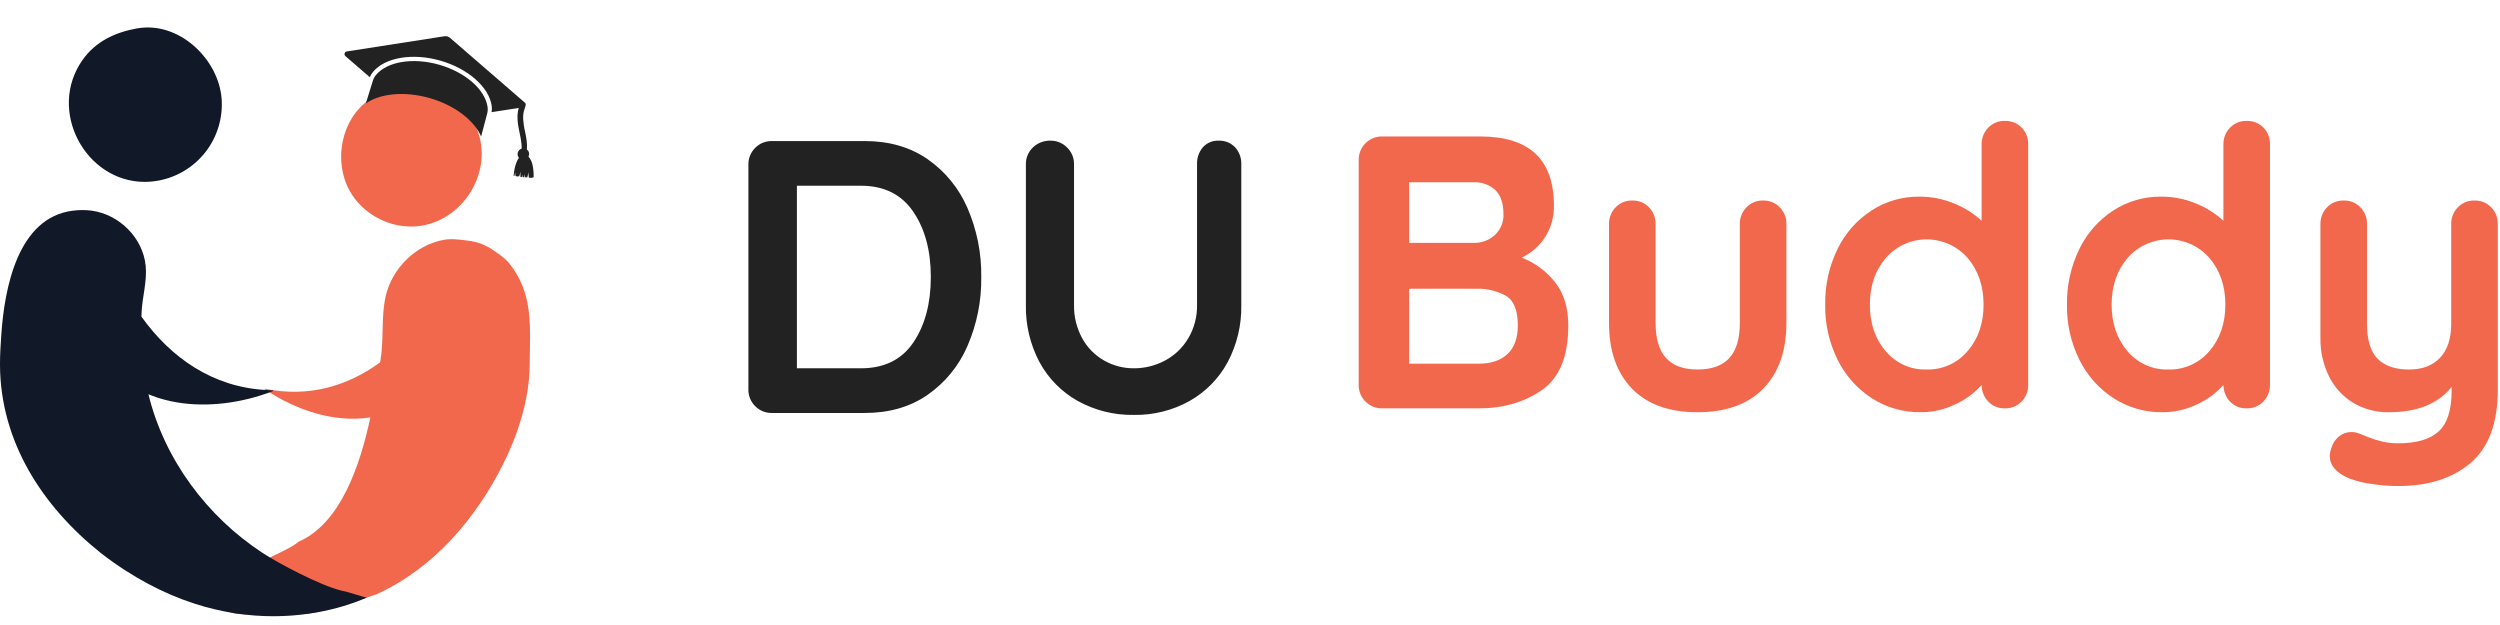 <svg width="164" height="41" viewBox="0 0 164 41" fill="none" xmlns="http://www.w3.org/2000/svg">
<path d="M56.733 9.254C58.328 9.254 59.699 9.649 60.845 10.438C62.002 11.242 62.91 12.354 63.467 13.649C64.085 15.076 64.393 16.617 64.371 18.172C64.393 19.727 64.085 21.268 63.467 22.695C62.91 23.989 62.002 25.102 60.845 25.906C59.699 26.696 58.328 27.091 56.733 27.091H50.648C50.443 27.096 50.239 27.059 50.048 26.983C49.858 26.906 49.685 26.791 49.54 26.645C49.395 26.5 49.28 26.328 49.203 26.137C49.126 25.946 49.09 25.742 49.095 25.536V10.808C49.09 10.602 49.126 10.398 49.203 10.207C49.28 10.017 49.395 9.844 49.54 9.699C49.685 9.553 49.858 9.438 50.048 9.362C50.239 9.285 50.443 9.248 50.648 9.253L56.733 9.254ZM56.478 24.16C58.006 24.16 59.151 23.596 59.915 22.466C60.679 21.336 61.061 19.905 61.062 18.172C61.062 16.439 60.676 15.008 59.903 13.879C59.131 12.749 57.989 12.184 56.478 12.184H52.277V24.16H56.478ZM79.952 9.228C80.151 9.22 80.349 9.255 80.534 9.329C80.718 9.404 80.884 9.517 81.021 9.661C81.299 9.967 81.445 10.369 81.429 10.782V20.007C81.454 21.311 81.148 22.6 80.538 23.753C79.963 24.821 79.097 25.704 78.042 26.301C76.923 26.925 75.658 27.242 74.376 27.218C73.091 27.241 71.822 26.924 70.697 26.301C69.637 25.707 68.767 24.823 68.19 23.753C67.58 22.6 67.273 21.311 67.299 20.007V10.783C67.294 10.576 67.332 10.371 67.411 10.18C67.49 9.989 67.608 9.817 67.757 9.674C67.912 9.525 68.096 9.409 68.297 9.332C68.499 9.256 68.713 9.22 68.928 9.228C69.127 9.227 69.324 9.266 69.508 9.342C69.692 9.419 69.858 9.532 69.997 9.674C70.147 9.817 70.264 9.989 70.343 10.18C70.422 10.371 70.46 10.576 70.456 10.783V20.007C70.442 20.767 70.626 21.518 70.99 22.186C71.324 22.799 71.822 23.307 72.429 23.651C73.022 23.988 73.694 24.164 74.377 24.16C75.091 24.164 75.796 23.989 76.426 23.651C77.061 23.313 77.589 22.806 77.954 22.185C78.342 21.526 78.54 20.772 78.526 20.007V10.783C78.509 10.374 78.645 9.974 78.908 9.662C79.039 9.517 79.201 9.402 79.382 9.327C79.562 9.252 79.757 9.219 79.952 9.228H79.952Z" fill="#222222"/>
<path d="M99.824 16.901C100.692 17.234 101.453 17.798 102.026 18.532C102.595 19.262 102.879 20.204 102.879 21.359C102.879 23.381 102.302 24.791 101.147 25.589C99.993 26.387 98.618 26.787 97.023 26.787H90.684C90.478 26.792 90.274 26.756 90.084 26.679C89.893 26.603 89.72 26.488 89.576 26.342C89.43 26.198 89.315 26.025 89.238 25.834C89.162 25.643 89.125 25.439 89.13 25.234V10.505C89.125 10.3 89.162 10.095 89.238 9.905C89.315 9.714 89.43 9.541 89.576 9.396C89.72 9.25 89.893 9.135 90.083 9.059C90.274 8.982 90.478 8.945 90.683 8.951H97.1C100.324 8.951 101.937 10.463 101.937 13.486C101.951 14.2 101.761 14.903 101.389 15.512C101.008 16.113 100.466 16.594 99.824 16.901ZM98.627 14.047C98.627 13.35 98.453 12.828 98.105 12.48C97.909 12.298 97.678 12.159 97.427 12.069C97.175 11.979 96.908 11.941 96.641 11.957H92.44V15.932H96.718C97.211 15.938 97.689 15.756 98.053 15.423C98.244 15.25 98.395 15.037 98.494 14.799C98.593 14.561 98.639 14.304 98.627 14.047ZM97.023 23.857C97.821 23.857 98.445 23.645 98.894 23.22C99.344 22.796 99.569 22.175 99.569 21.359C99.569 20.357 99.306 19.703 98.78 19.398C98.187 19.076 97.519 18.918 96.845 18.939H92.44V23.857H97.023ZM115.66 13.154C115.863 13.148 116.066 13.185 116.254 13.262C116.443 13.339 116.613 13.454 116.754 13.601C116.897 13.747 117.009 13.921 117.084 14.111C117.158 14.301 117.194 14.505 117.188 14.709V21.182C117.188 23.016 116.683 24.452 115.674 25.488C114.664 26.524 113.225 27.042 111.357 27.043C109.49 27.043 108.056 26.524 107.054 25.488C106.053 24.452 105.552 23.017 105.551 21.182V14.709C105.546 14.505 105.581 14.302 105.656 14.111C105.73 13.921 105.842 13.747 105.984 13.601C106.126 13.454 106.296 13.338 106.485 13.262C106.674 13.185 106.876 13.148 107.08 13.154C107.283 13.148 107.486 13.185 107.674 13.261C107.863 13.338 108.033 13.454 108.174 13.6C108.317 13.747 108.429 13.92 108.503 14.111C108.578 14.301 108.613 14.505 108.607 14.709V21.182C108.607 22.218 108.837 22.987 109.295 23.488C109.753 23.989 110.44 24.24 111.357 24.239C112.29 24.239 112.986 23.989 113.445 23.488C113.903 22.987 114.133 22.218 114.132 21.182V14.709C114.127 14.505 114.162 14.302 114.236 14.111C114.311 13.921 114.422 13.747 114.565 13.601C114.706 13.454 114.877 13.339 115.065 13.262C115.254 13.185 115.456 13.148 115.66 13.154ZM131.521 7.931C131.724 7.925 131.925 7.96 132.113 8.034C132.302 8.109 132.473 8.221 132.616 8.364C132.761 8.512 132.874 8.687 132.948 8.88C133.022 9.073 133.057 9.279 133.049 9.485V25.233C133.054 25.438 133.019 25.641 132.945 25.832C132.87 26.022 132.759 26.196 132.616 26.342C132.475 26.489 132.304 26.604 132.116 26.681C131.927 26.758 131.725 26.794 131.521 26.788C131.321 26.795 131.121 26.76 130.934 26.686C130.748 26.611 130.579 26.498 130.439 26.355C130.156 26.06 129.997 25.668 129.994 25.259C129.513 25.793 128.928 26.222 128.275 26.52C127.565 26.866 126.785 27.044 125.996 27.042C124.87 27.055 123.764 26.741 122.813 26.138C121.85 25.52 121.071 24.653 120.561 23.628C119.995 22.498 119.711 21.248 119.733 19.984C119.712 18.718 119.991 17.465 120.547 16.327C121.046 15.299 121.817 14.426 122.776 13.805C123.705 13.205 124.789 12.891 125.895 12.9C126.681 12.895 127.459 13.046 128.185 13.346C128.851 13.613 129.463 13.997 129.993 14.48V9.486C129.988 9.281 130.023 9.078 130.097 8.887C130.172 8.697 130.284 8.523 130.426 8.377C130.568 8.23 130.738 8.115 130.927 8.038C131.115 7.962 131.318 7.925 131.521 7.931ZM126.378 24.239C126.89 24.254 127.399 24.153 127.866 23.944C128.334 23.734 128.748 23.421 129.078 23.029C129.774 22.222 130.122 21.207 130.122 19.984C130.122 18.761 129.774 17.742 129.078 16.926C128.743 16.542 128.33 16.234 127.867 16.023C127.404 15.812 126.901 15.703 126.392 15.703C125.883 15.703 125.38 15.812 124.916 16.023C124.453 16.234 124.04 16.542 123.706 16.926C123.01 17.742 122.662 18.761 122.662 19.984C122.662 21.207 123.005 22.222 123.693 23.029C124.019 23.422 124.431 23.735 124.896 23.944C125.361 24.154 125.868 24.255 126.378 24.239ZM147.383 7.931C147.585 7.925 147.787 7.96 147.975 8.034C148.163 8.109 148.334 8.221 148.477 8.364C148.622 8.512 148.735 8.687 148.809 8.88C148.884 9.073 148.918 9.279 148.91 9.485V25.233C148.916 25.438 148.881 25.641 148.806 25.832C148.732 26.022 148.62 26.196 148.477 26.342C148.336 26.489 148.166 26.604 147.977 26.681C147.789 26.758 147.586 26.794 147.383 26.788C147.182 26.795 146.982 26.76 146.796 26.686C146.61 26.611 146.441 26.498 146.301 26.355C146.018 26.06 145.859 25.668 145.855 25.259C145.375 25.793 144.79 26.222 144.137 26.52C143.426 26.866 142.647 27.044 141.857 27.042C140.731 27.055 139.626 26.741 138.675 26.138C137.711 25.52 136.932 24.653 136.421 23.628C135.856 22.498 135.572 21.247 135.594 19.984C135.573 18.718 135.852 17.465 136.409 16.327C136.908 15.299 137.678 14.426 138.637 13.805C139.567 13.205 140.651 12.891 141.756 12.9C142.542 12.895 143.321 13.046 144.048 13.346C144.713 13.613 145.325 13.997 145.856 14.48V9.486C145.85 9.281 145.885 9.078 145.96 8.887C146.034 8.697 146.146 8.523 146.288 8.377C146.43 8.231 146.6 8.115 146.789 8.039C146.977 7.962 147.179 7.925 147.383 7.931ZM142.24 24.239C142.752 24.254 143.261 24.153 143.728 23.944C144.195 23.734 144.609 23.421 144.939 23.029C145.635 22.222 145.983 21.207 145.983 19.984C145.983 18.761 145.635 17.742 144.939 16.926C144.605 16.542 144.192 16.234 143.729 16.023C143.265 15.812 142.762 15.703 142.253 15.703C141.744 15.703 141.241 15.812 140.778 16.023C140.314 16.234 139.902 16.542 139.567 16.926C138.871 17.742 138.523 18.761 138.523 19.984C138.523 21.207 138.867 22.222 139.554 23.029C139.88 23.422 140.292 23.735 140.757 23.944C141.223 24.154 141.73 24.255 142.24 24.239ZM162.328 13.154C162.531 13.148 162.734 13.185 162.922 13.261C163.111 13.338 163.281 13.454 163.422 13.6C163.565 13.746 163.677 13.92 163.752 14.111C163.826 14.301 163.862 14.505 163.856 14.709V25.539C163.856 27.747 163.262 29.357 162.074 30.368C160.886 31.378 159.299 31.884 157.313 31.884C156.721 31.883 156.129 31.836 155.544 31.744C155.043 31.677 154.552 31.553 154.08 31.374C153.248 31.018 152.832 30.525 152.832 29.896C152.836 29.757 152.862 29.62 152.908 29.489C152.985 29.155 153.169 28.855 153.43 28.635C153.656 28.447 153.939 28.344 154.232 28.342C154.397 28.341 154.56 28.367 154.716 28.419C154.835 28.47 155.043 28.554 155.34 28.673C155.646 28.795 155.961 28.893 156.282 28.966C156.62 29.044 156.966 29.082 157.313 29.081C158.518 29.081 159.405 28.822 159.973 28.304C160.542 27.785 160.826 26.898 160.826 25.642V25.386C159.943 26.49 158.568 27.043 156.701 27.043C155.877 27.058 155.066 26.842 154.359 26.418C153.679 26.002 153.132 25.401 152.78 24.685C152.395 23.896 152.204 23.027 152.22 22.15V14.709C152.215 14.505 152.25 14.302 152.324 14.111C152.399 13.921 152.511 13.747 152.653 13.601C152.795 13.454 152.965 13.339 153.153 13.262C153.342 13.185 153.544 13.149 153.748 13.155C153.951 13.149 154.154 13.185 154.342 13.262C154.531 13.339 154.701 13.454 154.843 13.601C154.985 13.747 155.097 13.921 155.171 14.111C155.246 14.302 155.281 14.505 155.275 14.709V21.233C155.275 22.303 155.509 23.072 155.975 23.539C156.442 24.006 157.125 24.24 158.025 24.24C158.907 24.24 159.59 23.981 160.074 23.462C160.558 22.944 160.8 22.201 160.8 21.233V14.709C160.794 14.505 160.83 14.302 160.904 14.111C160.978 13.921 161.09 13.747 161.233 13.601C161.374 13.454 161.545 13.339 161.733 13.262C161.922 13.185 162.124 13.148 162.328 13.154Z" fill="#F1684C"/>
<path d="M15.998 40.296C14.012 40.296 14.452 39.099 15.596 37.967C16.04 37.128 18.895 36.174 19.589 35.534C22.35 34.334 23.625 30.518 24.297 27.381C23.659 27.479 23.01 27.496 22.367 27.431C20.612 27.26 18.815 26.521 17.367 25.537C17.363 25.535 17.36 25.531 17.359 25.527C17.357 25.523 17.357 25.518 17.359 25.514C17.361 25.51 17.364 25.506 17.368 25.504C17.372 25.502 17.377 25.502 17.381 25.503C20.243 26.089 22.789 25.334 24.934 23.771C24.94 23.733 24.946 23.696 24.953 23.66C25.194 22.274 24.993 20.823 25.294 19.461C25.703 17.616 27.258 16.071 29.115 15.733C29.64 15.638 30.205 15.726 30.726 15.79C31.35 15.866 31.944 16.102 32.449 16.476C32.777 16.708 33.13 16.939 33.386 17.252C35.032 19.261 34.762 21.526 34.747 23.947C34.732 26.167 33.983 28.503 32.997 30.462C31.19 34.054 28.441 37.282 24.696 38.988C20.541 40.361 19.487 40.606 18.854 39.852C17.591 40.163 16.661 40.296 16 40.296L15.998 40.296ZM22.955 12.547C21.851 10.606 22.363 7.815 24.226 6.539C24.8 6.137 25.448 5.852 26.132 5.699C26.705 5.581 27.382 5.618 27.95 5.747C29.196 6.03 30.396 6.828 31.037 7.952C32.578 10.651 30.78 14.149 27.855 14.768C27.561 14.83 27.262 14.861 26.962 14.86C25.346 14.86 23.765 13.971 22.955 12.547Z" fill="#F1684C"/>
<path d="M17.931 40.425C14.822 40.425 10.824 39.539 6.609 36.276C2.764 33.202 0.024 28.961 0 23.947C-0.003 23.267 0.041 22.611 0.087 21.935C0.294 18.933 1.154 14.266 4.786 13.82C5.199 13.767 5.617 13.767 6.03 13.821C7.834 14.079 9.373 15.601 9.556 17.433C9.658 18.461 9.333 19.476 9.288 20.498C9.284 20.589 9.281 20.68 9.278 20.771C11.2 23.462 13.944 25.393 17.445 25.584C17.596 25.592 17.748 25.602 17.901 25.613C17.956 25.617 17.958 25.629 17.907 25.651C17.698 25.741 17.411 25.842 17.047 25.955C15.069 26.567 12.851 26.751 10.849 26.235C10.47 26.137 10.098 26.013 9.736 25.861C10.776 30.13 13.577 33.883 17.229 36.276C18.276 36.962 20.997 38.403 22.398 38.746C22.927 38.84 23.838 39.181 24.068 39.2C23.651 39.375 21.318 40.425 17.933 40.425L17.931 40.425ZM24.068 39.2C24.092 39.19 24.11 39.183 24.122 39.179C24.126 39.194 24.113 39.201 24.086 39.201C24.08 39.201 24.075 39.201 24.068 39.2L24.068 39.2ZM9.49 11.931C5.613 11.931 3.069 7.251 5.421 3.925C6.281 2.709 7.575 2.114 8.998 1.862C11.74 1.377 14.36 3.88 14.541 6.511C14.623 7.748 14.251 8.973 13.495 9.954C12.738 10.935 11.649 11.606 10.433 11.84C10.123 11.9 9.808 11.931 9.492 11.931L9.49 11.931Z" fill="#111827"/>
<path d="M33.755 11.082C33.784 10.932 33.827 10.786 33.884 10.645C33.926 10.541 33.979 10.442 34.042 10.35C34.028 10.331 34.016 10.314 34.002 10.295C33.993 10.282 33.986 10.267 33.982 10.251C33.978 10.235 33.972 10.22 33.965 10.205C33.957 10.174 33.953 10.141 33.954 10.109C33.952 10.075 33.957 10.041 33.967 10.009C33.972 9.993 33.978 9.977 33.987 9.963C33.993 9.948 34 9.932 34.007 9.917C34.015 9.903 34.026 9.89 34.037 9.878C34.048 9.864 34.058 9.852 34.068 9.84C34.09 9.816 34.115 9.796 34.144 9.782C34.147 9.781 34.147 9.779 34.149 9.779C34.154 9.776 34.161 9.774 34.166 9.771C34.185 9.762 34.203 9.755 34.222 9.748C34.23 9.309 34.115 8.875 34.031 8.439C33.969 8.151 33.941 7.856 33.949 7.56C33.955 7.398 33.982 7.237 34.03 7.082L32.247 7.358C32.272 7.227 32.276 7.092 32.258 6.959C32.094 5.726 30.711 4.502 28.894 3.98C27.077 3.458 25.256 3.763 24.465 4.721C24.378 4.824 24.309 4.94 24.261 5.066L22.66 3.682C22.635 3.66 22.617 3.631 22.607 3.599C22.598 3.567 22.598 3.532 22.607 3.5C22.616 3.468 22.634 3.439 22.659 3.417C22.684 3.395 22.715 3.38 22.748 3.375L29.153 2.378C29.219 2.368 29.286 2.372 29.35 2.391C29.413 2.409 29.473 2.441 29.523 2.484L34.428 6.731C34.453 6.753 34.472 6.781 34.481 6.813C34.491 6.846 34.491 6.88 34.482 6.912L34.481 6.916C34.448 7.06 34.384 7.194 34.353 7.338C34.323 7.488 34.312 7.641 34.319 7.794C34.337 8.086 34.38 8.375 34.449 8.659C34.528 9.037 34.601 9.427 34.564 9.806C34.59 9.824 34.613 9.848 34.63 9.875C34.633 9.88 34.637 9.883 34.639 9.888C34.668 9.921 34.688 9.961 34.697 10.004C34.704 10.025 34.707 10.048 34.708 10.071C34.709 10.083 34.709 10.095 34.709 10.106C34.707 10.164 34.693 10.22 34.666 10.271C34.782 10.407 34.867 10.566 34.915 10.739C34.981 11.012 35.013 11.292 35.008 11.573C35.008 11.58 35.008 11.588 35.008 11.595C35.008 11.601 35.008 11.608 35.009 11.614C35.005 11.621 34.999 11.626 34.992 11.629C34.902 11.679 34.794 11.667 34.691 11.655C34.682 11.531 34.667 11.409 34.653 11.286C34.651 11.3 34.649 11.314 34.649 11.328C34.647 11.345 34.647 11.36 34.645 11.374C34.641 11.403 34.636 11.434 34.632 11.463C34.623 11.522 34.607 11.58 34.585 11.635C34.584 11.637 34.583 11.636 34.582 11.639C34.581 11.639 34.579 11.64 34.577 11.639C34.556 11.64 34.535 11.638 34.514 11.634C34.514 11.635 34.513 11.635 34.513 11.635C34.512 11.635 34.511 11.635 34.511 11.635C34.51 11.635 34.51 11.634 34.509 11.634C34.508 11.633 34.508 11.633 34.508 11.632C34.507 11.63 34.507 11.63 34.507 11.628C34.505 11.606 34.505 11.585 34.505 11.563C34.503 11.575 34.499 11.586 34.495 11.596C34.492 11.611 34.489 11.626 34.484 11.641C34.461 11.642 34.438 11.639 34.416 11.632L34.413 11.631C34.413 11.631 34.413 11.631 34.413 11.631C34.413 11.631 34.412 11.63 34.412 11.63C34.412 11.63 34.412 11.63 34.412 11.629C34.412 11.629 34.412 11.629 34.412 11.629C34.414 11.592 34.418 11.557 34.419 11.523C34.42 11.505 34.42 11.487 34.419 11.469C34.417 11.452 34.416 11.435 34.416 11.419C34.407 11.492 34.387 11.563 34.358 11.63C34.335 11.632 34.312 11.63 34.29 11.626L34.284 11.624C34.283 11.621 34.281 11.619 34.282 11.617C34.275 11.565 34.271 11.512 34.262 11.46C34.257 11.508 34.246 11.556 34.23 11.602C34.23 11.605 34.229 11.608 34.227 11.61C34.226 11.613 34.224 11.615 34.221 11.617C34.216 11.619 34.21 11.62 34.204 11.618C34.183 11.617 34.16 11.612 34.139 11.61C34.134 11.492 34.135 11.372 34.142 11.254C34.133 11.312 34.121 11.371 34.105 11.428C34.094 11.471 34.078 11.513 34.059 11.553C34.057 11.557 34.055 11.561 34.051 11.564C34.044 11.567 34.036 11.568 34.029 11.568C34.02 11.57 34.008 11.571 34 11.572C33.98 11.576 33.961 11.576 33.941 11.575C33.902 11.572 33.864 11.564 33.827 11.551C33.824 11.55 33.822 11.549 33.82 11.547C33.817 11.543 33.815 11.539 33.815 11.534C33.805 11.463 33.803 11.389 33.797 11.316C33.791 11.327 33.787 11.339 33.785 11.351C33.772 11.412 33.759 11.473 33.75 11.533C33.73 11.534 33.711 11.533 33.691 11.529C33.709 11.379 33.725 11.231 33.755 11.082ZM28.191 6.435C26.555 5.966 24.945 6.126 23.999 6.785L24.459 5.299C24.5 5.161 24.57 5.033 24.662 4.922C25.39 4.041 27.086 3.752 28.818 4.249C30.549 4.746 31.834 5.891 31.986 7.025C32.005 7.168 31.995 7.313 31.958 7.452L31.562 8.957C31.107 7.895 29.827 6.905 28.191 6.435Z" fill="#222222"/>
</svg>
